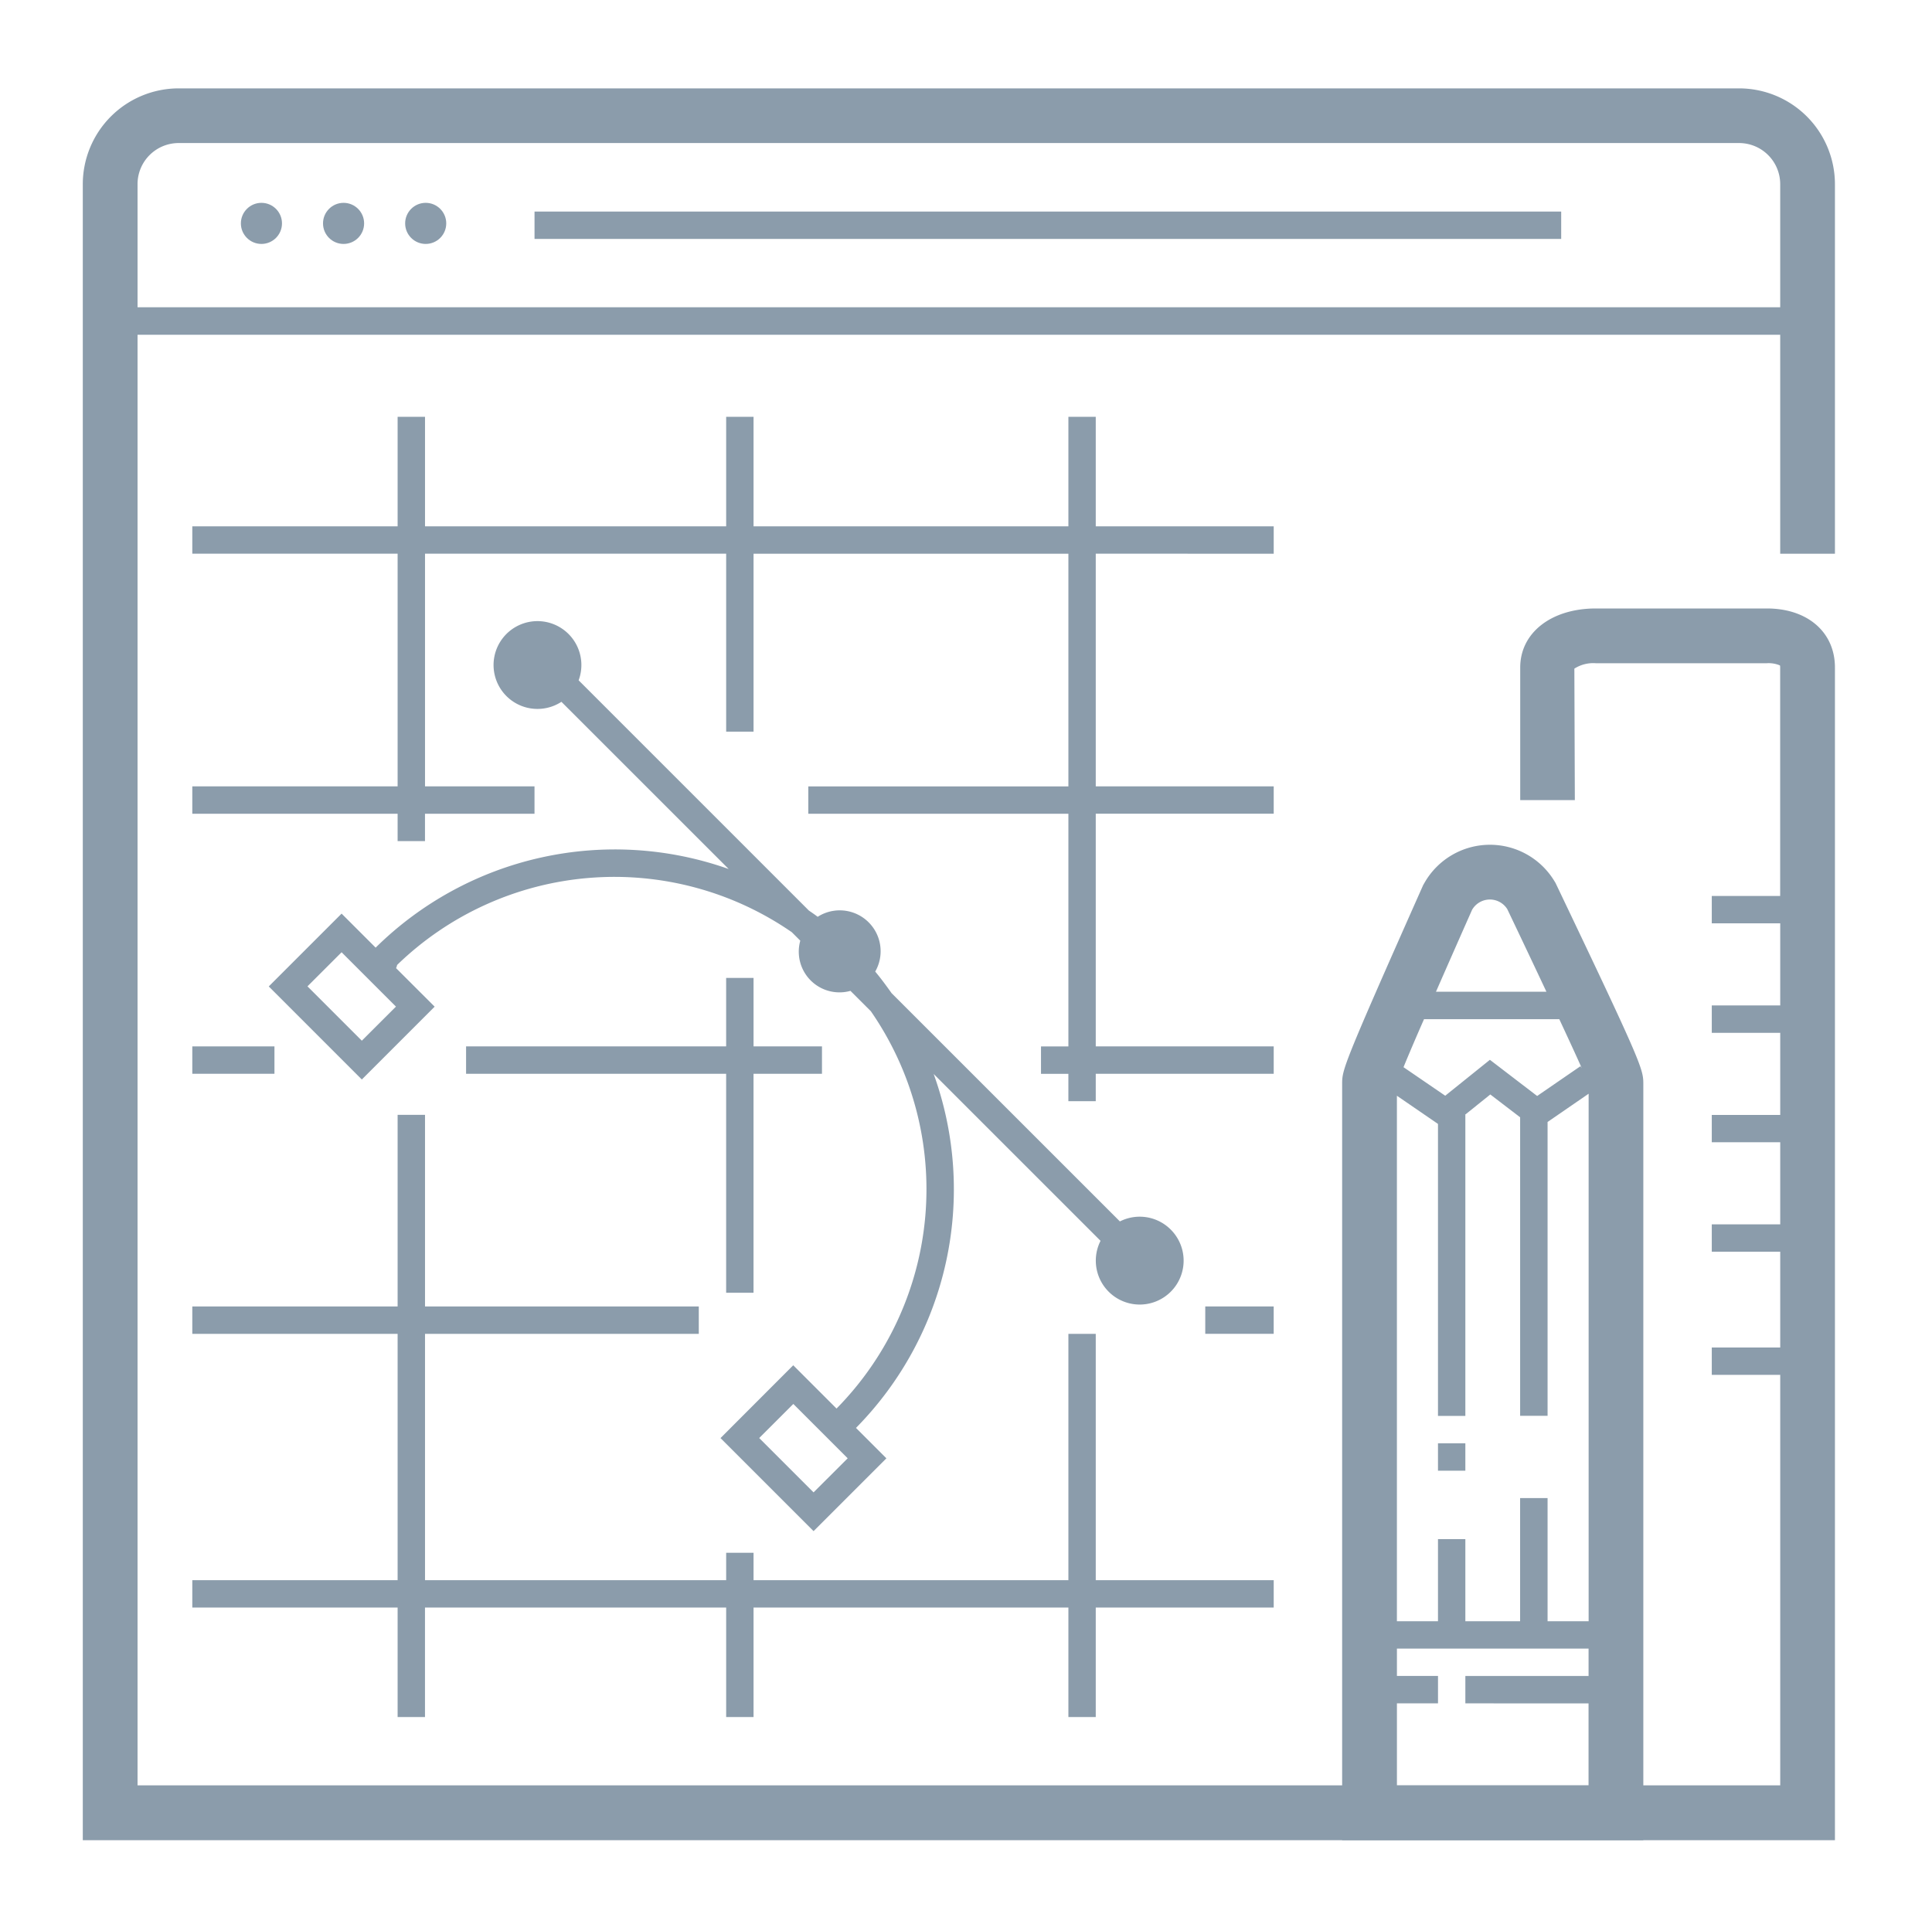 <svg xmlns="http://www.w3.org/2000/svg" width="88" height="87" viewBox="0 0 88 87">
  <g id="Creative_Services" transform="translate(0)">
    <g id="Grupo_8086" data-name="Grupo 8086" transform="translate(3.771 4.026)">
      <circle id="Elipse_14" data-name="Elipse 14" cx="0.936" cy="0.936" r="0.936" transform="translate(7.201 5.215)" fill="#8b9cab"/>
      <circle id="Elipse_15" data-name="Elipse 15" cx="0.936" cy="0.936" r="0.936" transform="translate(10.942 5.215)" fill="#8b9cab"/>
      <circle id="Elipse_16" data-name="Elipse 16" cx="0.936" cy="0.936" r="0.936" transform="translate(14.683 5.215)" fill="#8b9cab"/>
      <rect id="Rectángulo_1791" data-name="Rectángulo 1791" width="46.763" height="1.247" transform="translate(20.576 5.612)" fill="#8b9cab"/>
      <rect id="Rectángulo_1792" data-name="Rectángulo 1792" width="1.247" height="1.247" transform="translate(61.727 61.728)" fill="#8b9cab"/>
      <path id="Trazado_11497" data-name="Trazado 11497" d="M79.018,45.412l-.058-.121-.07-.114a3.431,3.431,0,0,0-5.89.1l-.063.109-.052.115c-3.642,8.2-3.642,8.3-3.642,8.96V88.905H82.961V54.482C82.961,53.78,82.961,53.671,79.018,45.412Zm-3.853,1.1a.936.936,0,0,1,1.6-.024s.881,1.844,1.782,3.762H73.517C74.352,48.342,75.165,46.51,75.165,46.51ZM72.973,51.5h6.16c.408.874.778,1.676,1.025,2.232l-.06-.089L78.125,55l-2.152-1.648-2.035,1.636-1.9-1.3C72.265,53.134,72.6,52.346,72.973,51.5Zm.635,4.773V69.576h1.247V55.86h-.019l1.155-.929,1.359,1.04v13.6H78.6V56.184l1.87-1.287V78.929H78.6V73.317H77.349v5.612H74.855V75.189H73.608v3.741H71.737V54.989Zm6.858,26.4V86.41H71.738V82.67h1.871V81.422H71.738V80.176h8.729v1.247H74.855V82.67Z" transform="translate(-11.881 -9.096)" fill="#8b9cab"/>
      <path id="Trazado_11498" data-name="Trazado 11498" d="M83.387,25.309V8.473a4.369,4.369,0,0,0-4.364-4.364H7.943A4.37,4.37,0,0,0,3.579,8.473V83.917H83.387V30.492c0-1.608-1.247-2.689-3.1-2.689h-7.79c-2.028,0-3.445,1.106-3.445,2.689v6.041H71.54l-.022-5.989a1.588,1.588,0,0,1,.974-.246h7.79a1.315,1.315,0,0,1,.6.1.278.278,0,0,1,.01.092V40.9H77.777v1.247h3.118v3.741H77.777v1.247h3.118v3.742H77.777V52.12h3.118v3.741H77.777v1.247h3.118v4.364H77.777v1.247h3.118v18.7H6.073V15.333H80.894v9.976ZM6.073,14.085V8.473A1.872,1.872,0,0,1,7.943,6.6h71.08a1.873,1.873,0,0,1,1.871,1.87v5.612H6.073Z" transform="translate(-3.579 -4.109)" fill="#8b9cab"/>
      <g id="Grupo_8085" data-name="Grupo 8085" transform="translate(4.988 14.964)">
        <path id="Trazado_11499" data-name="Trazado 11499" d="M58.546,27.475V26.227H50.44V21.239H49.194v4.988H34.853V21.239H33.606v4.988H19.889V21.239H18.641v4.988H9.289v1.247h9.352v10.6H9.289v1.247h9.352v1.247h1.247V39.321h4.988V38.074H19.889v-10.6H33.606V35.58h1.247V27.475H49.194v10.6H37.347v1.247H49.194v10.6H47.946v1.247h1.247v1.247H50.44V51.168h8.106V49.92H50.44v-10.6h8.106V38.074H50.44v-10.6Z" transform="translate(-9.289 -21.239)" fill="#8b9cab"/>
        <rect id="Rectángulo_1793" data-name="Rectángulo 1793" width="3.742" height="1.247" transform="translate(0 28.681)" fill="#8b9cab"/>
        <rect id="Rectángulo_1794" data-name="Rectángulo 1794" width="3.117" height="1.247" transform="translate(46.139 40.528)" fill="#8b9cab"/>
        <path id="Trazado_11500" data-name="Trazado 11500" d="M35.41,50.5V53.62H23.564v1.247H35.41v9.976h1.247V54.867h3.118V53.62H36.658V50.5Z" transform="translate(-11.094 -24.939)" fill="#8b9cab"/>
        <path id="Trazado_11501" data-name="Trazado 11501" d="M50.44,67.617H49.194V78.839H34.853V77.592H33.606v1.247H19.889V67.617h12.47V66.37H19.889V57.641H18.641V66.37H9.289v1.247h9.352V78.839H9.289v1.247h9.352v4.988h1.247V80.087H33.606v4.988h1.247V80.087H49.194v4.988H50.44V80.087h8.106V78.839H50.44Z" transform="translate(-9.289 -25.841)" fill="#8b9cab"/>
      </g>
      <path id="Trazado_11502" data-name="Trazado 11502" d="M54.354,59.606a1.994,1.994,0,0,0-2.31-.366l-10.4-10.4c-.237-.335-.48-.665-.745-.983a1.863,1.863,0,0,0-2.621-2.495c-.129-.1-.263-.191-.4-.284L27.39,34.588a2,2,0,1,0-.784.98l7.618,7.617a15.507,15.507,0,0,0-16.08,3.582l-1.551-1.55-3.317,3.317,4.239,4.24,3.317-3.318L19.074,47.7a.6.6,0,0,0,.048-.144A14.214,14.214,0,0,1,37.1,46.064l.386.386a1.854,1.854,0,0,0,2.285,2.286l.93.929a14.24,14.24,0,0,1-1.564,18.1l-1.972-1.972L33.852,69.11l4.239,4.239,3.317-3.317-1.385-1.385a15.477,15.477,0,0,0,3.539-16.123l7.6,7.6a2,2,0,1,0,3.192-.518Zm-36.839-8.6-2.476-2.476,1.554-1.553,2.476,2.476ZM38.091,71.584l-2.476-2.476,1.554-1.553,2.476,2.476Z" transform="translate(-4.805 -7.621)" fill="#8b9cab"/>
    </g>
    <rect id="Rectángulo_1795" data-name="Rectángulo 1795" width="88" height="87" transform="translate(0)" fill="none"/>
  </g>
</svg>
